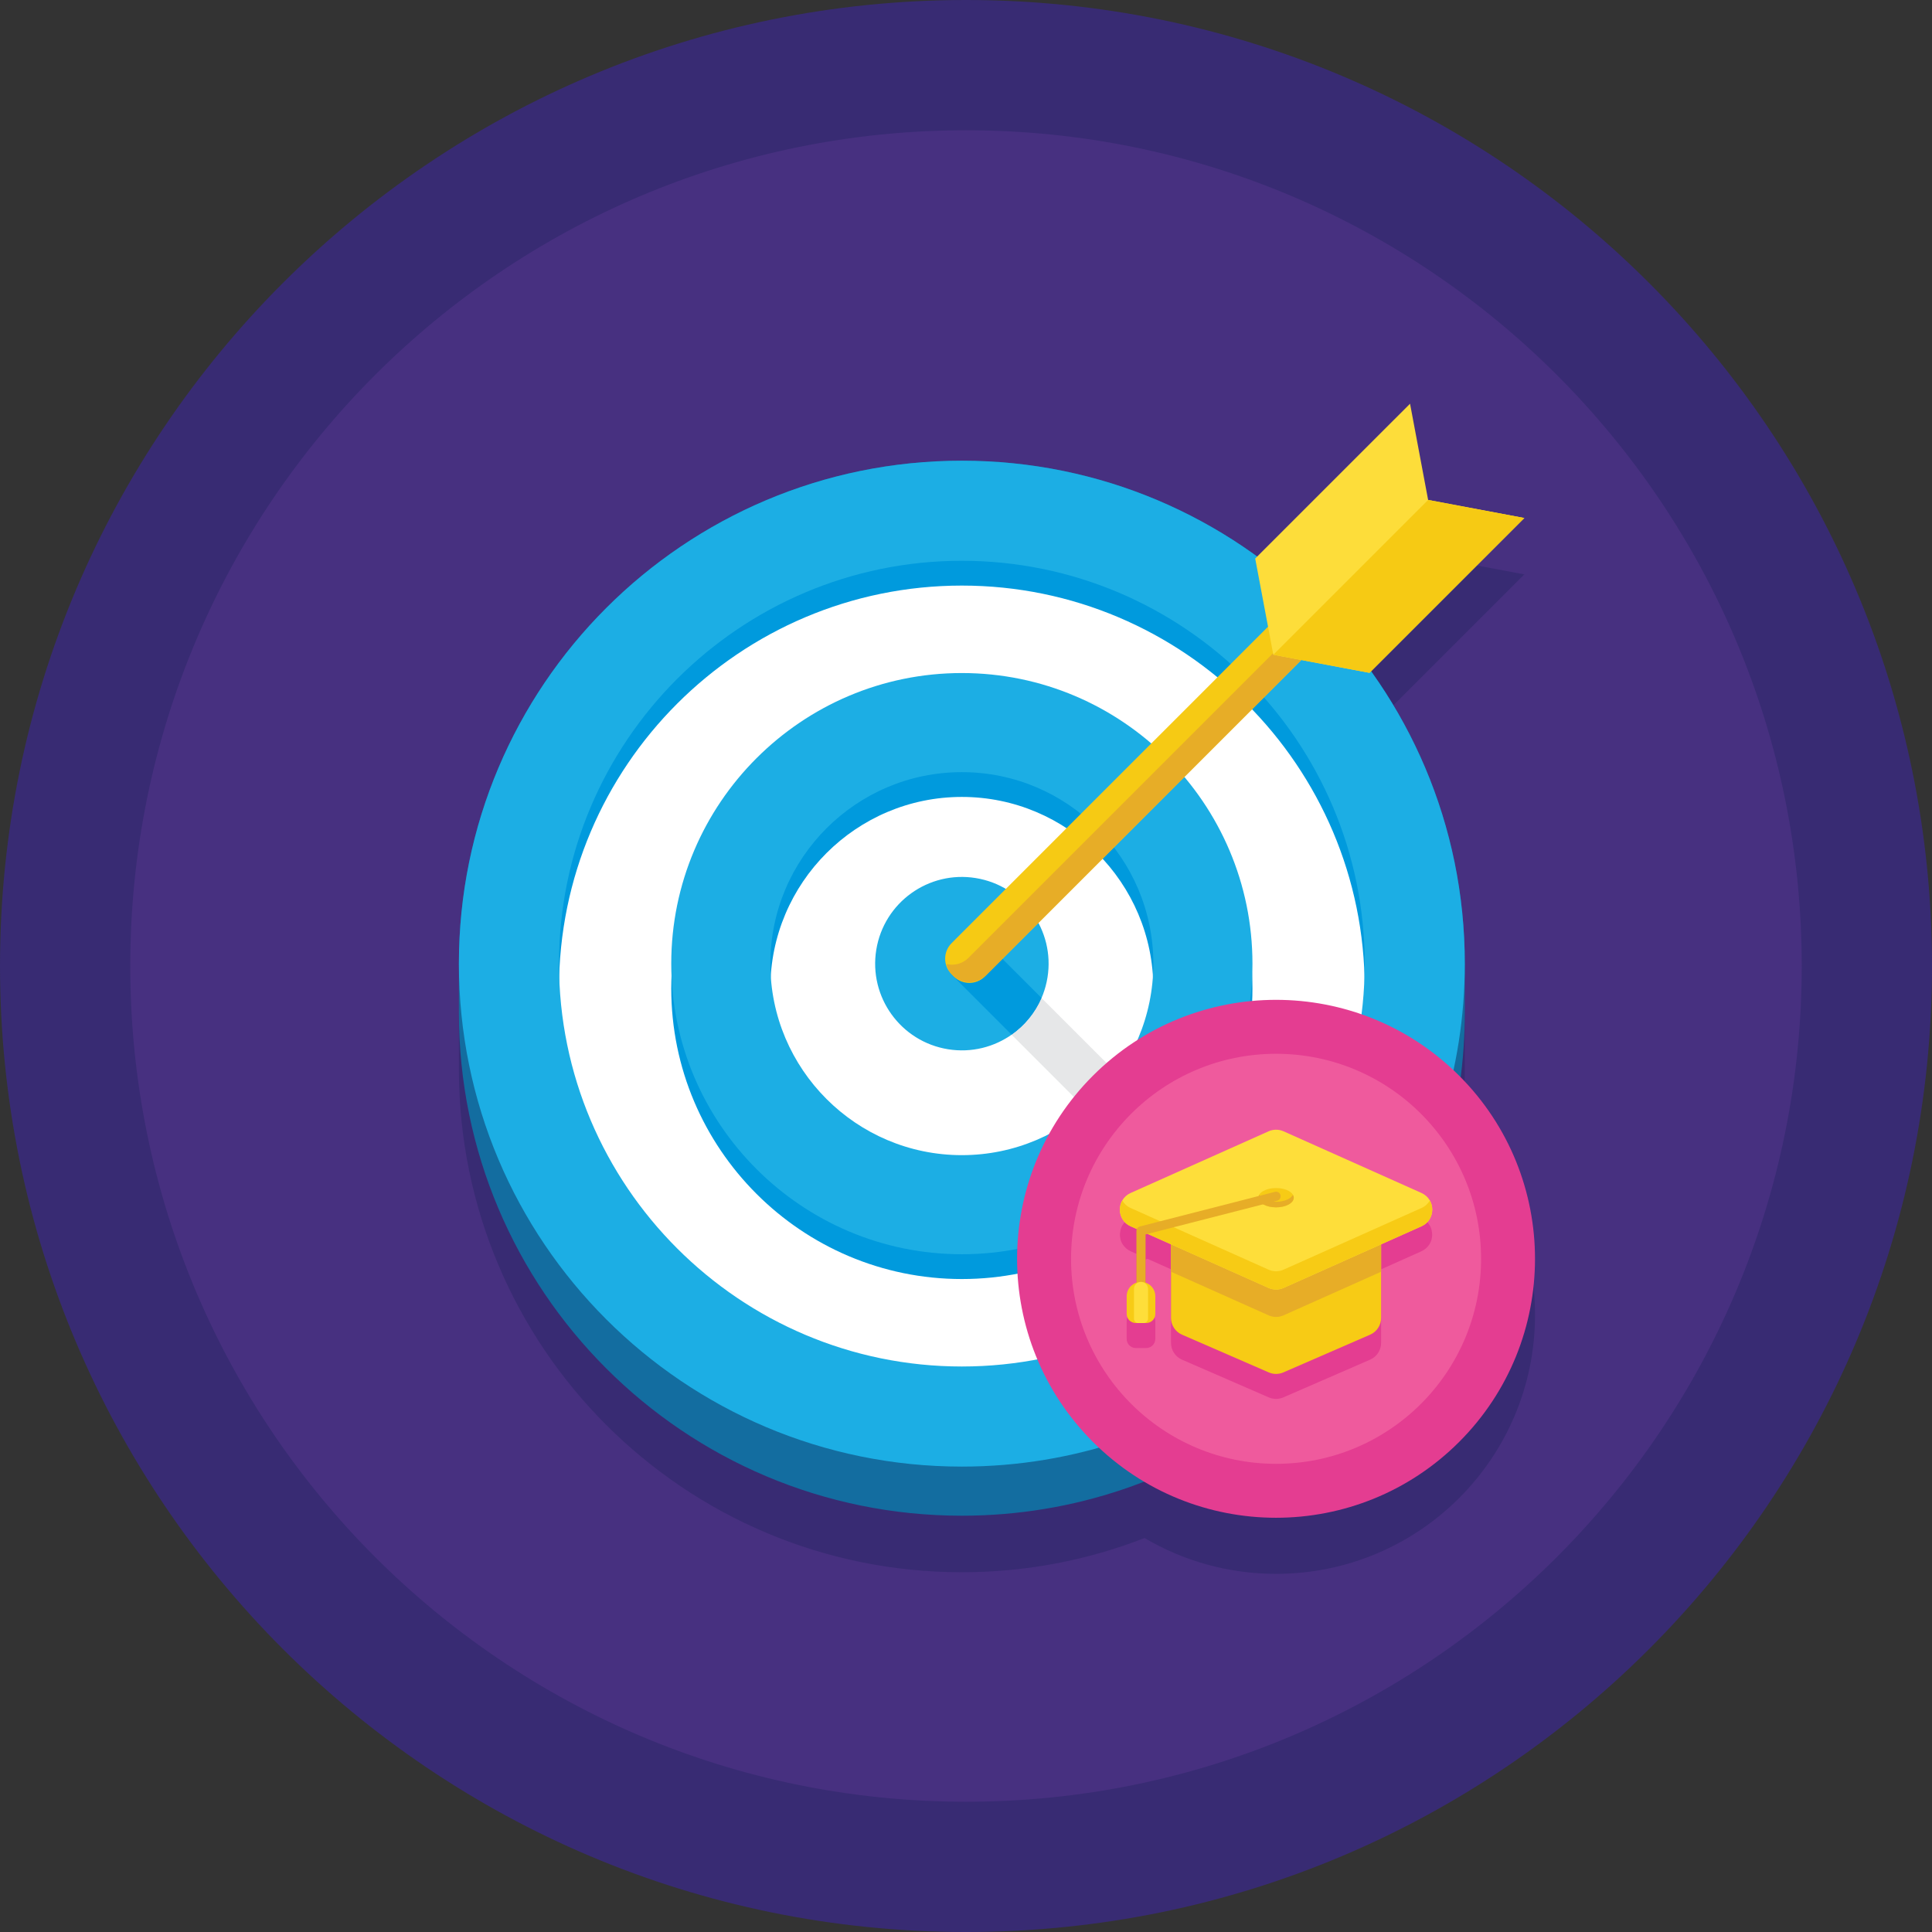 <svg height="477.6pt" viewBox="0 0 477.6 477.6" width="477.6pt" xmlns="http://www.w3.org/2000/svg"><rect x="0" y="0" width="477.6" height="477.6" fill="#333333" stroke="none"/><path d="m477.602 238.801c0 131.887-106.914 238.801-238.801 238.801s-238.801-106.914-238.801-238.801 106.914-238.801 238.801-238.801 238.801 106.914 238.801 238.801zm0 0" fill="#382b73"/><path d="m445.398 238.801c0 114.102-92.496 206.598-206.598 206.598-114.102 0-206.598-92.496-206.598-206.598 0-114.102 92.496-206.598 206.598-206.598 114.102 0 206.598 92.496 206.598 206.598zm0 0" fill="#473080"/><path d="m361.102 280.305c.488-3.82.797-7.695.93-11.617.004-.066.004-.133.008-.199.02-.633.035-1.273.047-1.91.008-.391.008-.785.012-1.18.004-.309.008-.621.008-.93 0-.02 0-.035 0-.055 0-.027 0-.055 0-.078 0-.02 0-.039 0-.055 0-.027 0-.055 0-.082 0-.016 0-.035 0-.055 0-.023 0-.051 0-.078 0-.02 0-.035 0-.055 0-.027 0-.051 0-.078 0-.02 0-.039 0-.055 0-.027 0-.055 0-.082 0-.016 0-.035 0-.055 0-.023 0-.051 0-.078 0-.02 0-.035 0-.055 0-.023 0-.051 0-.078 0-.02 0-.039 0-.055 0-.027 0-.051 0-.082 0-.016 0-.035 0-.051 0-.027 0-.055 0-.082 0-.02 0-.035 0-.055 0-.023 0-.051 0-.078 0-.016 0-.035 0-.055 0-.027 0-.051 0-.078 0-.02 0-.035 0-.055 0-.027 0-.051 0-.078 0-.02 0-.039 0-.055 0-.027 0-.051 0-.082 0-.016 0-.035 0-.051 0-.027 0-.055 0-.078 0-.02 0-.039 0-.055 0-.027 0-.055 0-.082 0-.016 0-.035 0-.055 0-.023 0-.051 0-.078 0-.02 0-.035 0-.055 0-.027 0-.051 0-.078 0-.02 0-.039 0-.055 0-.027 0-.051 0-.078 0-.02 0-.035 0-.055 0-.027 0-.051 0-.078 0-.02 0-.035 0-.055 0-.023 0-.051 0-.078 0-.02 0-.035 0-.055 0-.027 0-.051 0-.078 0-.02 0-.035 0-.055 0-.023 0-.051 0-.078 0-.016 0-.035 0-.055 0-.023 0-.051 0-.078 0-.016 0-.035 0-.051 0-.027 0-.055 0-.078 0-.02 0-.039 0-.055 0-.027 0-.055 0-.078 0-.02 0-.035 0-.055 0-.027 0-.051 0-.078 0-.02 0-.035 0-.055 0-.027 0-.055 0-.078 0-.02 0-.035 0-.059s0-.051 0-.078c0-.016 0-.035 0-.055 0-.027 0-.051 0-.078 0-.016 0-.039 0-.055 0-.027 0-.055 0-.078 0-.02 0-.035 0-.059 0-.023 0-.051 0-.074 0-.02 0-.039 0-.059 0-.023 0-.051 0-.078 0-.016 0-.035 0-.055 0-.023 0-.051 0-.078 0-.016 0-.035 0-.055 0-.027 0-.051 0-.078 0-.02 0-.035 0-.055 0-.027 0-.055 0-.078 0-.02 0-.035 0-.059 0-.023 0-.051 0-.078 0-.016 0-.035 0-.055 0-.023 0-.051 0-.078 0-.016 0-.035 0-.055 0-.023 0-.051 0-.078 0-.016 0-.035 0-.055 0-.027 0-.051 0-.078 0-.02 0-.039 0-.055 0-.027 0-.055 0-.078 0-.02 0-.035 0-.059 0-.023 0-.051 0-.078 0-.016 0-.035 0-.055 0-.027 0-.051 0-.078 0-.016 0-.039 0-.055 0-.027 0-.051 0-.078 0-.02 0-.039 0-.055 0-.027 0-.055 0-.078 0-.02 0-.039 0-.059 0-.023 0-.051 0-.078 0-.016 0-.035 0-.055 0-.027 0-.051 0-.078 0-.02 0-.035 0-.055 0-.027 0-.055 0-.078 0-.02 0-.039 0-.059 0-.023 0-.051 0-.074 0-.02 0-.039 0-.055 0-.027 0-.055 0-.078 0-.02 0-.039 0-.059 0-.023 0-.051 0-.074 0-.02 0-.039 0-.059 0-.023 0-.051 0-.074 0-.02 0-.039 0-.055 0-.027 0-.051 0-.078 0-.02 0-.039 0-.055 0-.027 0-.051 0-.078 0-.016 0-.035 0-.055 0-.027 0-.051 0-.078 0-.02 0-.035 0-.055 0-.027 0-.051 0-.078 0-.02 0-.035 0-.055 0-.027 0-.051 0-.074 0-.02 0-.039 0-.059 0-.023 0-.051 0-.078 0-.016 0-.039 0-.055 0-.027 0-.051 0-.078 0-.02 0-.035 0-.055 0-.027 0-.051 0-.074 0-.02 0-.039 0-.059 0-.023 0-.051 0-.074 0-.02 0-.039 0-.059 0-.023 0-.051 0-.074 0-.02 0-.039 0-.055 0-.027 0-.055 0-.078 0-.016 0-.035 0-.055 0-.027 0-.051 0-.078 0-.016 0-.035 0-.055 0-.027 0-.051 0-.074 0-.02 0-.039 0-.059 0-.023 0-.047 0-.074 0-.02 0-.039 0-.055 0-.027 0-.051 0-.078 0-.02 0-.039 0-.055 0-.027 0-.051 0-.078 0-.016 0-.035 0-.055 0-.027 0-.051 0-.078 0-.016 0-.035 0-.055 0-.027 0-.051 0-.078 0-.016 0-.039 0-.059 0-.023 0-.047 0-.074 0-.02 0-.039 0-.055 0-.027 0-.051 0-.078 0-.02 0-.039 0-.059 0-.023 0-.051 0-.074 0-.02 0-.039 0-.059 0-.027 0-.051 0-.078 0-.02 0-.035 0-.055 0-.027 0-.051 0-.078 0-.02 0-.039 0-.059 0-.023 0-.047 0-.074 0-.02 0-.039 0-.059 0-.027 0-.051 0-.074 0-.023 0-.039 0-.059 0-.027 0-.051 0-.078 0-.02 0-.035 0-.059 0-.023 0-.047 0-.074 0-.02 0-.039 0-.059 0-.027 0-.051 0-.074 0-.02 0-.039 0-.059 0-.027 0-.051 0-.078 0-.02 0-.035 0-.055 0-.027 0-.051 0-.078 0-.02 0-.039 0-.059 0-.023 0-.051 0-.074 0-.02 0-.039 0-.059 0-.027 0-.051 0-.078 0-.02 0-.035 0-.055 0-.027 0-.051 0-.078 0-.016 0-.039 0-.059 0-.023 0-.051 0-.074 0-.02 0-.039 0-.059 0-.027 0-.051 0-.074 0-.02 0-.039 0-.059 0-.027 0-.051 0-.078 0-.02 0-.035 0-.059s0-.047 0-.074c0-.02 0-.039 0-.059 0-.027 0-.051 0-.074 0-.02 0-.039 0-.059 0-.023 0-.051 0-.078 0-.02 0-.035 0-.059 0-.023 0-.047 0-.074 0-.012 0-.023 0-.035 0-.031 0-.066 0-.098 0-26.961-8.582-51.914-23.16-72.285l37.879-37.879-23.785-4.473-4.469-23.766-37.777 37.777c-20.504-14.902-45.734-23.691-73.02-23.691-68.664 0-124.332 55.668-124.332 124.332v.93.066.266.066.328.066.332.066.133.066.133.062 2.844.066 1.258.066.332.066.332.066.328.066.133.066.066.066.199.066 1.059.066.328.066 1.125.066.859.066c0 68.664 55.668 124.332 124.332 124.332 15.938 0 31.168-3 45.164-8.457 9.527 5.625 20.641 8.855 32.512 8.855 35.355 0 64.016-28.66 64.016-64.016 0-17.406-7.004-33.25-18.363-44.805zm0 0" fill="#382b73"/><path d="m362.105 238.293c0-.023 0-.051 0-.074 0-68.664-55.668-124.332-124.332-124.332-68.664 0-124.332 55.668-124.332 124.332v.133.062.066.066 1.848.066 2.84.066 1.387.062.594.066.727.066.594.066 1.387.066 1.387.066.527c0 68.664 55.668 124.332 124.332 124.332 27.891 0 53.629-9.18 74.367-24.684 3.805-2.84 7.43-5.898 10.879-9.145 2.824-2.664 5.523-5.457 8.09-8.371 3.145-3.562 6.082-7.312 8.801-11.219 13.246-19.039 21.297-41.949 22.121-66.695.004-.066.004-.129.008-.195.02-.637.035-1.273.047-1.914.008-.391.008-.785.012-1.18.004-.309.012-.617.012-.93 0-.016 0-.035 0-.055 0-.023 0-.051 0-.078 0-.02 0-.035 0-.055 0-.027 0-.055 0-.078 0-.02 0-.039 0-.055 0-.027 0-.055 0-.082 0-.016 0-.035 0-.055 0-.023 0-.051 0-.078 0-.02 0-.035 0-.055 0-.027 0-.051 0-.078 0-.02 0-.039 0-.055 0-.027 0-.051 0-.082 0-.016 0-.035 0-.051 0-.027 0-.055 0-.082 0-.02 0-.035 0-.055 0-.023 0-.051 0-.078 0-.02 0-.035 0-.055 0-.027 0-.051 0-.082 0-.016 0-.035 0-.051 0-.027 0-.055 0-.082 0-.016 0-.035 0-.055 0-.023 0-.051 0-.078 0-.016 0-.035 0-.051 0-.027 0-.055 0-.082 0-.02 0-.035 0-.055 0-.023 0-.051 0-.078 0-.02 0-.035 0-.055 0-.027 0-.051 0-.078 0-.02 0-.035 0-.055 0-.027 0-.051 0-.078 0-.016 0-.035 0-.055 0-.023 0-.051 0-.078 0-.016 0-.035 0-.051 0-.027 0-.055 0-.078 0-.02 0-.039 0-.055 0-.027 0-.055 0-.078 0-.02 0-.035 0-.055 0-.027 0-.051 0-.078 0-.02 0-.035 0-.055 0-.023 0-.051 0-.078 0-.016 0-.035 0-.055 0-.023 0-.051 0-.078 0-.016 0-.035 0-.051 0-.027 0-.055 0-.078 0-.02 0-.039 0-.055 0-.027 0-.055 0-.078 0-.02 0-.035 0-.055 0-.027 0-.051 0-.078 0-.02 0-.035 0-.055 0-.027 0-.055 0-.078 0-.02 0-.035 0-.055 0-.027 0-.051 0-.078 0-.02 0-.035 0-.055 0-.027 0-.051 0-.078 0-.016 0-.035 0-.055 0-.027 0-.055 0-.078 0-.02 0-.035 0-.055 0-.027 0-.051 0-.078 0-.02 0-.035 0-.055 0-.027 0-.055 0-.078 0-.02 0-.035 0-.059 0-.023 0-.051 0-.078 0-.016 0-.035 0-.051 0-.027 0-.055 0-.078 0-.02 0-.039 0-.059 0-.023 0-.051 0-.078 0-.016 0-.035 0-.055 0-.027 0-.051 0-.078 0-.02 0-.035 0-.055 0-.027 0-.055 0-.078 0-.02 0-.035 0-.059 0-.023 0-.051 0-.078 0-.016 0-.035 0-.055 0-.027 0-.051 0-.078 0-.016 0-.035 0-.055 0-.027 0-.055 0-.078 0-.02 0-.039 0-.059 0-.023 0-.051 0-.074 0-.02 0-.039 0-.059 0-.023 0-.051 0-.078 0-.016 0-.035 0-.055 0-.027 0-.051 0-.078 0-.02 0-.039 0-.055 0-.027 0-.055 0-.078 0-.02 0-.039 0-.059 0-.023 0-.051 0-.078 0-.016 0-.035 0-.055 0-.027 0-.051 0-.078 0-.02 0-.039 0-.055 0-.027 0-.055 0-.078 0-.02 0-.039 0-.059 0-.023 0-.051 0-.078 0-.016 0-.035 0-.055 0-.027 0-.051 0-.078 0-.02 0-.039 0-.055 0-.027 0-.055 0-.078 0-.02 0-.039 0-.059 0-.023 0-.051 0-.078 0-.016 0-.035 0-.055 0-.027 0-.051 0-.078 0-.016 0-.039 0-.055 0-.027 0-.051 0-.078 0-.02 0-.035 0-.055 0-.027 0-.051 0-.074 0-.02 0-.039 0-.059 0-.023 0-.051 0-.074 0-.02 0-.039 0-.059 0-.023 0-.051 0-.074 0-.02 0-.039 0-.055 0-.027 0-.055 0-.078 0-.02 0-.039 0-.055 0-.027 0-.051 0-.078 0-.016 0-.035 0-.055 0-.027 0-.051 0-.074 0-.02 0-.039 0-.059 0-.023 0-.051 0-.074 0-.02 0-.039 0-.055 0-.027 0-.051 0-.078 0-.02 0-.039 0-.055 0-.027 0-.055 0-.078 0-.016 0-.035 0-.055 0-.027 0-.051 0-.078 0-.016 0-.035 0-.055 0-.027 0-.051 0-.074 0-.02 0-.039 0-.059 0-.023 0-.047 0-.074 0-.02 0-.039 0-.055 0-.027 0-.051 0-.078 0-.02 0-.039 0-.055 0-.027 0-.051 0-.078 0-.016 0-.035 0-.055 0-.027 0-.051 0-.074 0-.023 0-.039 0-.059 0-.023 0-.051 0-.074 0-.02 0-.039 0-.059 0-.023 0-.047 0-.074 0-.02 0-.039 0-.055 0-.027 0-.051 0-.078 0-.016 0-.039 0-.055 0-.027 0-.051 0-.078 0-.02 0-.035 0-.059 0-.023 0-.047 0-.074 0-.02 0-.039 0-.059 0-.023 0-.051 0-.074 0-.02 0-.039 0-.059 0-.027 0-.051 0-.078 0-.016 0-.035 0-.055 0-.027 0-.051 0-.078 0-.02 0-.039 0-.059 0-.023 0-.051 0-.074 0-.02 0-.039 0-.059 0-.027 0-.051 0-.074 0-.023 0-.039 0-.059 0-.027 0-.051 0-.078 0-.02 0-.039 0-.059 0-.023 0-.047 0-.074 0-.02 0-.039 0-.059 0-.027 0-.051 0-.074 0-.02 0-.039 0-.059 0-.027 0-.051 0-.078 0-.02 0-.035 0-.059s0-.047 0-.074c0-.02 0-.039 0-.059 0-.027 0-.051 0-.074 0-.02 0-.039 0-.059 0-.027 0-.051 0-.078 0-.02 0-.035 0-.055 0-.027 0-.051 0-.078 0-.02 0-.039 0-.059 0-.023 0-.051 0-.074 0-.02 0-.039 0-.059 0-.027 0-.051 0-.078 0-.02 0-.035 0-.055 0-.027 0-.051 0-.078 0-.02 0-.039 0-.059 0-.023 0-.047 0-.074 0-.02 0-.039 0-.059 0-.027 0-.051 0-.074 0-.023 0-.039 0-.059 0-.027 0-.051 0-.078 0-.02 0-.035 0-.059 0-.023 0-.047 0-.074-.004.09-.004.07-.004.051zm0 0" fill="#136da0"/><path d="m358.023 238.219c0 25.496-7.934 49.133-21.469 68.582-2.629 3.777-5.469 7.406-8.508 10.855-2.488 2.816-5.098 5.52-7.828 8.098-3.34 3.133-6.844 6.094-10.523 8.844-20.059 14.992-44.949 23.867-71.922 23.867-66.41 0-120.246-53.836-120.246-120.246 0-29.91 10.914-57.262 28.977-78.297 22.055-25.684 54.762-41.949 91.27-41.949 36.508 0 69.215 16.266 91.27 41.949 18.066 21.035 28.98 48.391 28.98 78.297zm0 0" fill="#fff"/><path d="m329.047 159.922c-22.711-24.543-55.195-39.91-91.27-39.91-36.074 0-68.562 15.367-91.27 39.91-18.062 21.035-28.977 48.391-28.977 78.297 0 66.41 53.836 120.246 120.246 120.246 26.973 0 51.863-8.875 71.922-23.867 3.68-2.75 7.184-5.711 10.52-8.844 2.734-2.578 5.344-5.281 7.828-8.098 3.039-3.449 5.883-7.074 8.508-10.855 13.539-19.449 21.469-43.086 21.469-68.582 0-29.906-10.914-57.262-28.977-78.297zm-91.273 184.012c-54.914 0-99.586-44.676-99.586-99.59s44.672-99.586 99.586-99.586c54.914 0 99.59 44.672 99.59 99.586s-44.672 99.59-99.59 99.59zm0 0" fill="#009add"/><path d="m237.773 113.887c-68.664 0-124.332 55.668-124.332 124.332s55.668 124.332 124.332 124.332c27.891 0 53.629-9.18 74.367-24.684 10.73-8.023 20.113-17.73 27.77-28.734 13.992-20.113 22.195-44.555 22.195-70.914 0-68.664-55.664-124.332-124.332-124.332zm0 223.918c-54.914 0-99.586-44.672-99.586-99.586s44.672-99.59 99.586-99.59c54.914 0 99.59 44.676 99.59 99.59s-44.672 99.586-99.59 99.586zm0 0" fill="#1caee4"/><path d="m237.773 316.184c-39.613 0-71.836-32.227-71.836-71.84s32.223-71.836 71.836-71.836c39.613 0 71.84 32.223 71.84 71.836s-32.227 71.84-71.84 71.84zm0-119.18c-26.102 0-47.34 21.234-47.34 47.34s21.238 47.34 47.34 47.34c26.105 0 47.34-21.234 47.34-47.34s-21.234-47.34-47.34-47.34zm0 0" fill="#009add"/><path d="m237.773 310.055c-39.613 0-71.836-32.227-71.836-71.836 0-39.613 32.223-71.84 71.836-71.84 39.613 0 71.84 32.227 71.84 71.84 0 39.609-32.227 71.836-71.84 71.836zm0-119.176c-26.102 0-47.34 21.238-47.34 47.34s21.238 47.34 47.34 47.34c26.105 0 47.34-21.234 47.34-47.34 0-26.102-21.234-47.34-47.34-47.34zm0 0" fill="#1caee4"/><path d="m241.215 217.062c-11.684-1.898-22.695 6.039-24.594 17.723-1.895 11.688 6.039 22.699 17.727 24.594 11.688 1.898 22.695-6.039 24.594-17.723 1.895-11.688-6.039-22.699-17.727-24.594zm0 0" fill="#1caee4"/><g fill="#e6e7e8"><path d="m257.461 246.703c-1.582 3.668-4.16 6.805-7.395 9.07l18.422 18.422c2.961-2.531 5.605-5.418 7.867-8.598zm0 0"/><path d="m323.016 328.719.004.004c.059-.059.113-.113.176-.172-.059.059-.121.113-.18.168zm0 0"/><path d="m296.473 285.715c-2.258 3.188-4.766 6.188-7.5 8.965l16.504 16.504c2.844-2.645 5.539-5.449 8.059-8.406zm0 0"/><path d="m331.043 320.422c.023-.023.047-.047.066-.07l-.004-.004c-.016.027-.039.051-.062.074zm0 0"/><path d="m325.043 326.77c.027-.027.059-.055.086-.086-.027.027-.059.055-.086.086zm0 0"/></g><path d="m331.043 320.422c.023-.023.043-.047.066-.07l-17.574-17.574c-2.52 2.957-5.215 5.762-8.059 8.406l17.539 17.535c.059-.055.117-.109.176-.168.621-.59 1.238-1.184 1.848-1.781.027-.031.059-.059.09-.086 2.043-2.02 4.016-4.105 5.914-6.262zm0 0" fill="#009add"/><path d="m293.84 283.078-17.48-17.48c-2.262 3.18-4.906 6.066-7.867 8.598l20.484 20.484c2.73-2.777 5.242-5.777 7.496-8.965zm0 0" fill="#009add"/><path d="m243.715 232.957c-1.477-1.477-3.551-1.984-5.441-1.543-.508.117-1 .301-1.465.559-.02.004-.031.016-.047.023-.191.109-.383.23-.566.367-.051.031-.09.07-.141.105-.195.148-.383.312-.57.488-.137.145-.273.289-.395.441-1.742 2.137-1.742 5.211 0 7.344.121.152.258.301.395.445l14.586 14.586c3.23-2.266 5.809-5.402 7.395-9.07zm0 0" fill="#009add"/><path d="m350.121 134.73-106.656 106.656c-2.117 2.121-5.559 2.121-7.676 0l-.555-.551c-2.117-2.121-2.117-5.559 0-7.68l106.656-106.656c2.121-2.121 5.559-2.121 7.68 0l.551.551c2.121 2.121 2.121 5.559 0 7.68zm0 0" fill="#f6ca14"/><path d="m345.516 130.676-106.105 106.105c-1.477 1.477-3.547 1.988-5.441 1.543.238 1.02.75 1.988 1.543 2.785 2.273 2.273 5.957 2.273 8.227 0l106.109-106.105c2.27-2.273 2.27-5.957 0-8.227-.797-.797-1.77-1.309-2.789-1.547.445 1.895-.066 3.969-1.543 5.445zm0 0" fill="#e7ad27"/><path d="m353.039 123.586 23.785 4.469-38.277 38.273-23.777-4.473-4.477-23.781 38.277-38.273zm0 0" fill="#fddd3a"/><path d="m376.824 128.055-38.277 38.273-23.777-4.473 38.27-38.27zm0 0" fill="#f6ca14"/><path d="m360.711 265.914c-25-25-65.531-25-90.531 0-25.004 25-25.004 65.535 0 90.535 25 25 65.531 25 90.531 0s25-65.535 0-90.535zm0 0" fill="#e43d91"/><path d="m366.133 311.184c0 27.988-22.691 50.68-50.684 50.68-27.988 0-50.68-22.691-50.68-50.68 0-27.992 22.691-50.684 50.68-50.684 27.992 0 50.684 22.691 50.684 50.684zm0 0" fill="#ef5a9d"/><path d="m353.875 306.473c.023-.078.027-.16.047-.238.062-.281.102-.562.113-.848.004-.141 0-.277-.008-.418-.012-.242-.047-.48-.098-.715-.027-.133-.043-.266-.082-.391-.098-.32-.223-.629-.391-.922-.004.004-.004.008-.008.012-.441-.781-1.121-1.453-2.062-1.875l-34.098-15.242c-1.172-.523-2.512-.523-3.684 0l-34.098 15.242c-.945.422-1.621 1.098-2.066 1.875 0-.004-.004-.008-.004-.012-.168.293-.293.602-.391.922-.039.125-.059.258-.086.391-.051.234-.082.473-.098.715-.008.141-.012.277-.004.418.012.285.051.566.113.844.016.082.02.164.043.242.102.352.254.688.438 1.008.055.094.121.176.184.266.16.238.348.461.559.664.086.082.164.164.254.238.312.258.652.492 1.055.672l1.531.688c-.066.141-.109.289-.109.453v12.816c-1.398.477-2.41 1.781-2.41 3.34v4.363c0 1.246 1.012 2.258 2.258 2.258h2.566c1.246 0 2.258-1.012 2.258-2.258v-4.363c0-1.559-1.012-2.863-2.41-3.34v-11.938l.527-.137 5.762 2.578v18.188c0 1.801 1.066 3.426 2.715 4.145l21.453 9.328c1.148.496 2.453.496 3.602 0l21.453-9.328c1.648-.719 2.715-2.344 2.715-4.145v-18.188l9.969-4.457s.004-.004.004-.004c.402-.18.738-.414 1.051-.668.094-.078.172-.16.254-.238.211-.207.398-.43.562-.664.059-.09.125-.176.18-.27.191-.32.344-.656.441-1.008zm0 0" fill="#e43d91"/><path d="m338.703 329.938-21.453 9.328c-1.148.5-2.453.5-3.602 0l-21.453-9.328c-1.648-.719-2.715-2.344-2.715-4.145v-18.961h51.938v18.961c0 1.801-1.066 3.426-2.715 4.145zm0 0" fill="#f7cb15"/><path d="m289.48 314.379 24.125 10.781c1.172.527 2.516.527 3.688 0l24.125-10.781v-7.543h-51.938zm0 0" fill="#e7ad27"/><path d="m313.605 318.387-34.094-15.238c-3.566-1.594-3.566-6.656 0-8.246l34.094-15.242c1.172-.523 2.516-.523 3.688 0l34.094 15.242c3.566 1.594 3.566 6.652 0 8.246l-34.094 15.238c-1.172.523-2.512.523-3.688 0zm0 0" fill="#fede3a"/><path d="m351.387 298.629-34.094 15.242c-1.172.523-2.516.523-3.688 0l-34.094-15.242c-.945-.422-1.629-1.086-2.074-1.863-1.234 2.164-.551 5.207 2.074 6.379l34.094 15.242c1.172.523 2.516.523 3.688 0l34.094-15.242c2.625-1.172 3.309-4.215 2.074-6.379-.445.777-1.133 1.441-2.074 1.863zm0 0" fill="#f7cb15"/><path d="m319.824 296.074c0 1.32-1.957 2.387-4.375 2.387s-4.379-1.066-4.379-2.387c0-1.316 1.961-2.383 4.379-2.383 2.418-.004 4.375 1.066 4.375 2.383zm0 0" fill="#f7cb15"/><path d="m315.449 297.086c-1.973 0-3.625-.719-4.168-1.699-.121.219-.207.449-.207.688 0 1.316 1.957 2.387 4.375 2.387s4.375-1.07 4.375-2.387c0-.242-.086-.469-.207-.688-.547.98-2.191 1.699-4.168 1.699zm0 0" fill="#e7ad27"/><path d="m282.059 325.273c-.621 0-1.129-.504-1.129-1.129v-19.859c0-.516.352-.969.848-1.094l33.387-8.559c.605-.156 1.223.211 1.375.816.156.602-.211 1.219-.812 1.371l-32.539 8.34v18.984c.004.625-.504 1.129-1.129 1.129zm0 0" fill="#e7ad27"/><path d="m283.34 327.062h-2.562c-1.246 0-2.258-1.012-2.258-2.258v-4.363c0-1.957 1.586-3.543 3.539-3.543 1.957 0 3.543 1.586 3.543 3.543v4.363c0 1.246-1.012 2.258-2.262 2.258zm0 0" fill="#f7cb15"/><path d="m282.691 327.062h-1.262c-.613 0-1.109-.5-1.109-1.109v-7.312c0-.961.777-1.742 1.738-1.742.961 0 1.742.781 1.742 1.742v7.312c0 .609-.5 1.109-1.109 1.109zm0 0" fill="#fede3a"/></svg>
